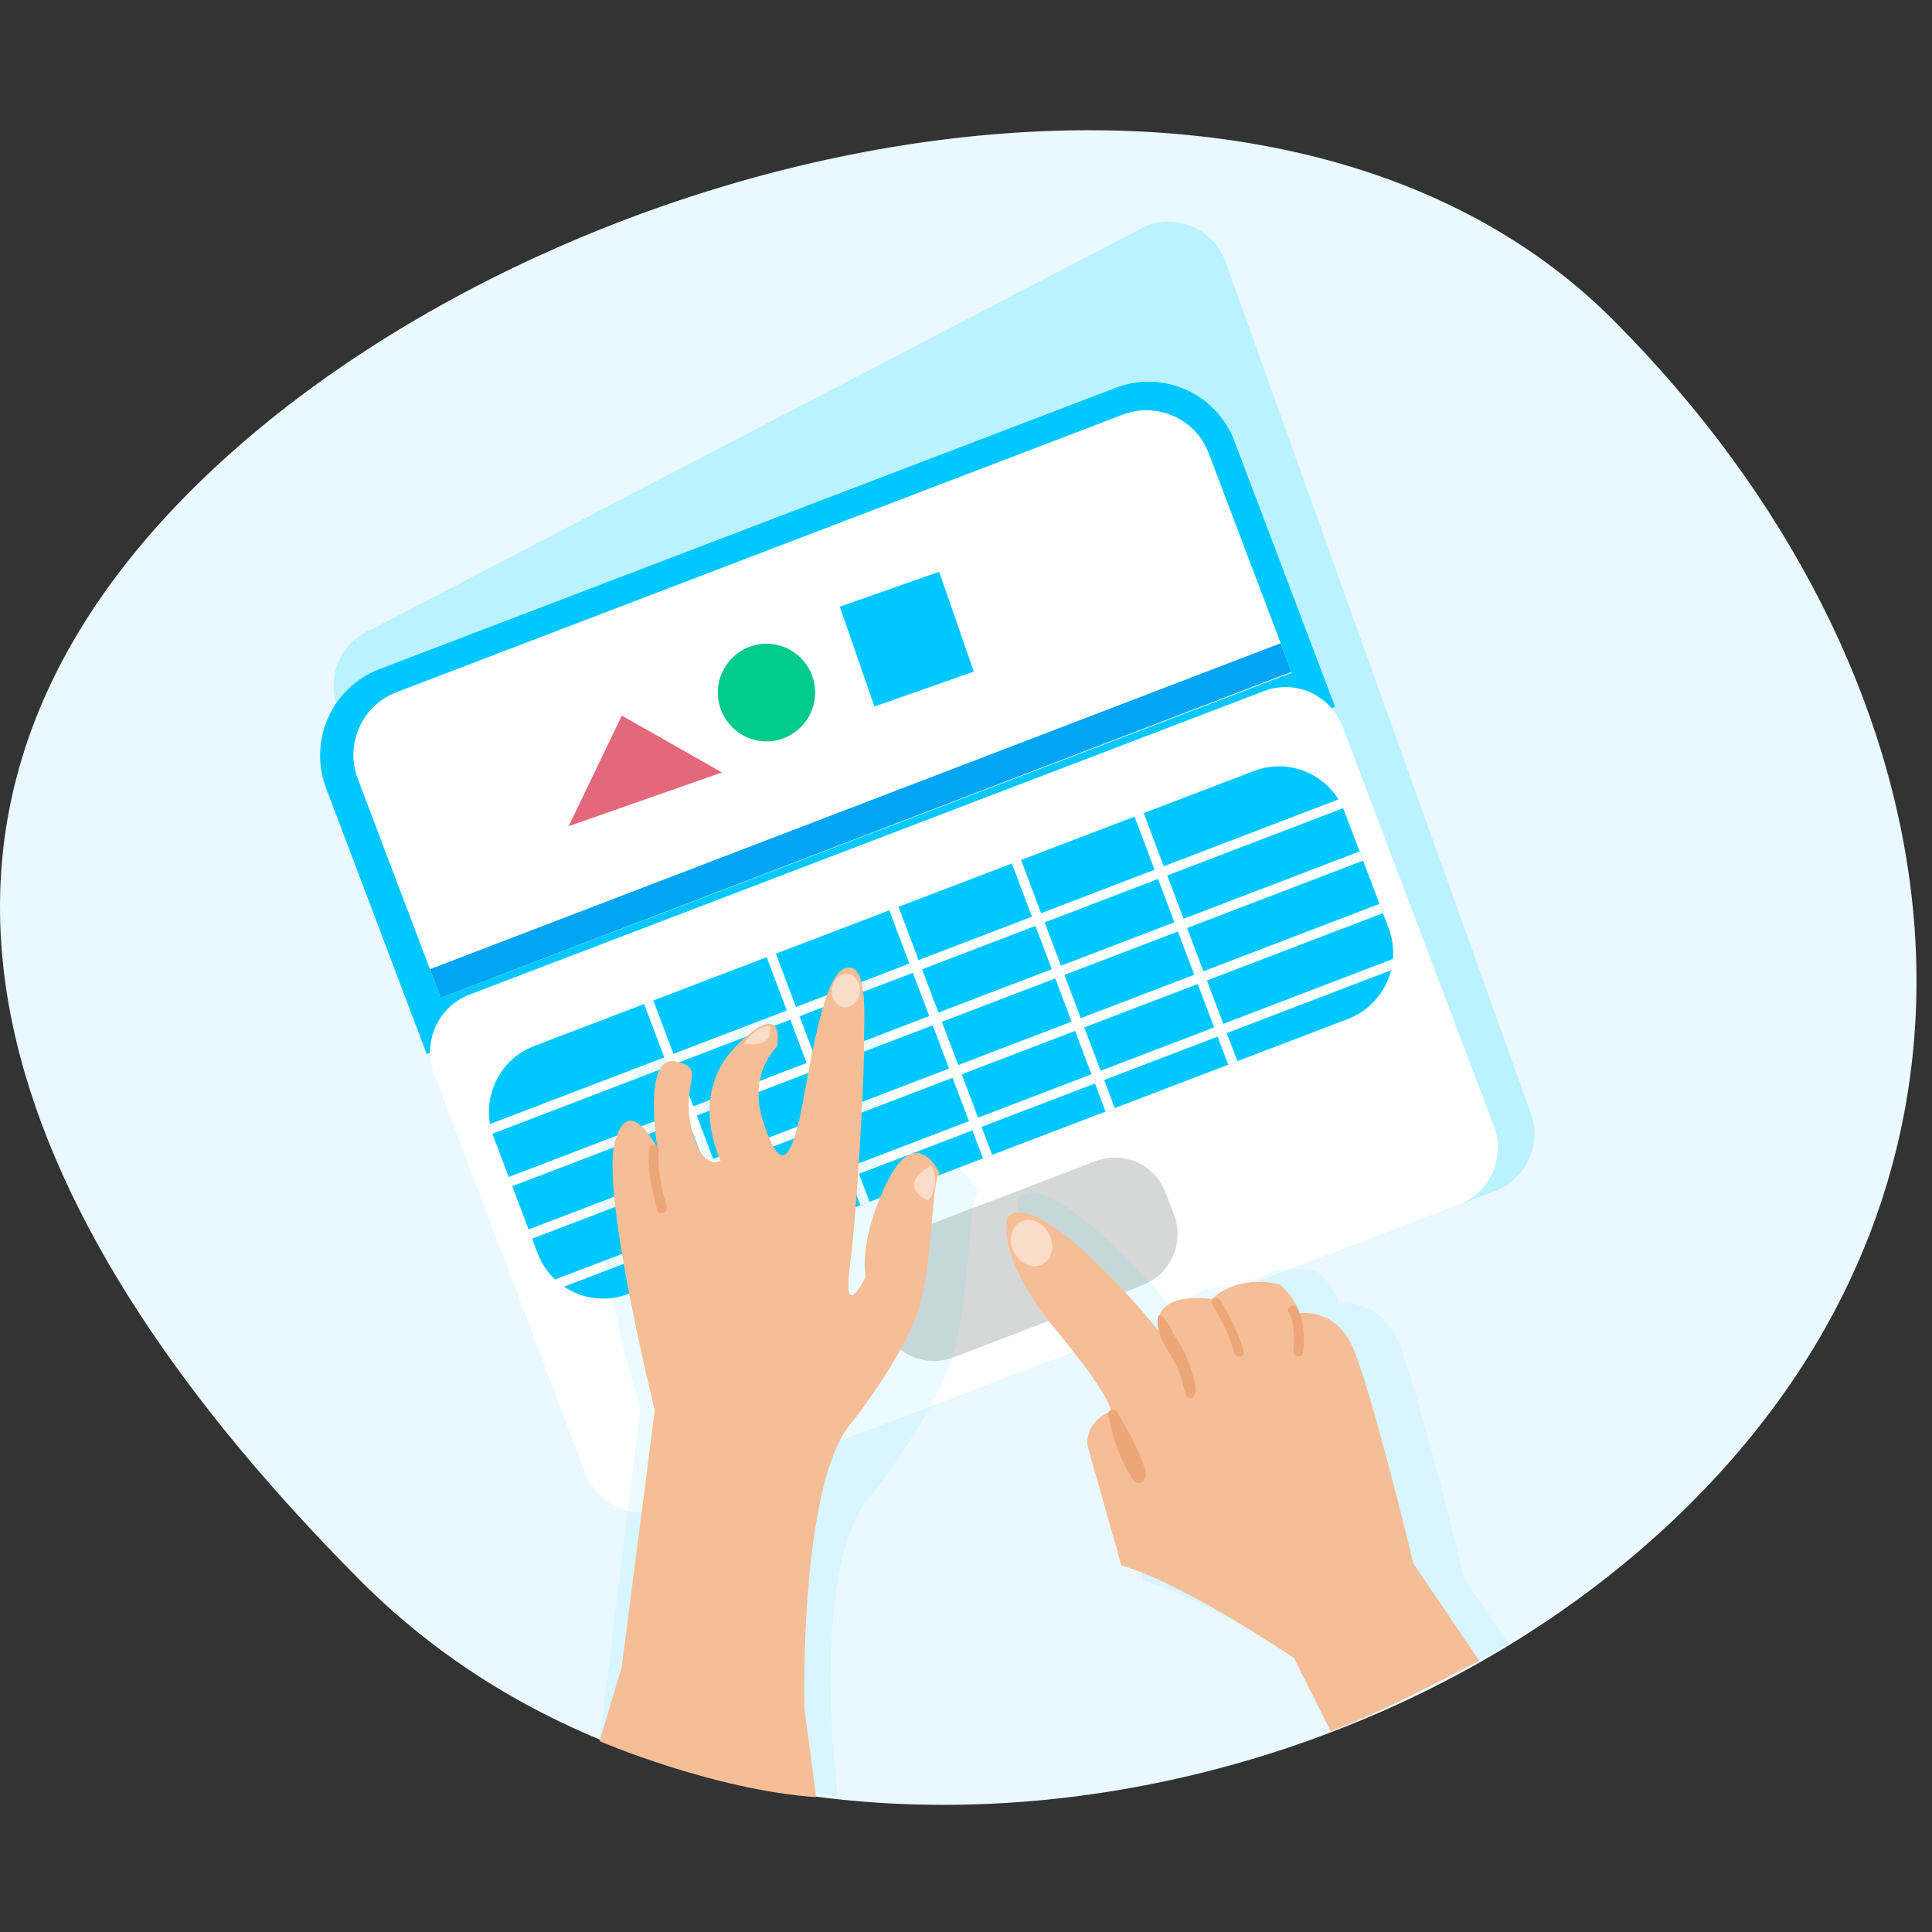 <svg width="80" height="80" viewBox="0 0 80 80" fill="none" xmlns="http://www.w3.org/2000/svg">
<rect x="0" y="0" width="80" height="80" fill="#333333" stroke="none"/>
<path d="M66.832 13.282C81.17 27.682 84.438 47.754 70.1 62.155C55.763 76.555 29.247 79.837 14.909 65.437C0.572 51.036 -6.487 34.769 7.854 20.368C22.196 5.968 52.495 -1.123 66.832 13.282Z" fill="#EAF8FF"/>
<path d="M61.911 49.313L29.015 61.884C27.711 62.381 26.254 61.725 25.759 60.416L13.975 29.306C13.479 27.997 14.133 26.534 15.436 26.036L47.48 9.343C48.783 8.846 50.241 9.502 50.736 10.811L63.369 46.047C63.868 47.352 63.215 48.816 61.911 49.313Z" fill="#BBF2FF"/>
<path d="M46.206 16.055L15.709 27.708C13.744 28.458 12.758 30.668 13.504 32.642L17.669 43.642L55.283 29.27L51.118 18.269C50.371 16.296 48.171 15.305 46.206 16.055Z" fill="#00C8FF"/>
<path d="M60.393 49.892L27.496 62.463C26.193 62.96 24.735 62.304 24.24 60.995L17.977 44.457C17.481 43.148 18.135 41.685 19.438 41.187L52.335 28.617C53.638 28.12 55.095 28.776 55.59 30.085L61.854 46.618C62.349 47.931 61.696 49.395 60.393 49.892Z" fill="white"/>
<path d="M46.486 17.172L16.419 28.662C14.99 29.208 14.271 30.815 14.815 32.246L18.253 41.318L53.492 27.851L50.054 18.779C49.514 17.343 47.915 16.626 46.486 17.172Z" fill="white"/>
<path d="M55.814 42.194L26.011 53.582C24.509 54.157 22.828 53.399 22.26 51.89L20.437 47.079C19.865 45.57 20.62 43.882 22.122 43.312L51.925 31.924C53.427 31.349 55.108 32.107 55.676 33.616L57.499 38.427C58.067 39.935 57.316 41.619 55.814 42.194Z" fill="#00C8FF"/>
<path d="M47.306 53.215L39.476 56.208C38.311 56.653 37.008 56.066 36.565 54.895L36.224 53.998C35.782 52.828 36.367 51.519 37.532 51.075L45.362 48.082C46.527 47.638 47.83 48.225 48.273 49.395L48.614 50.292C49.056 51.458 48.471 52.767 47.306 53.215Z" fill="#D5D8D6"/>
<path d="M55.473 33.083L20.24 46.565L20.384 46.946L55.617 33.464L55.473 33.083Z" fill="white"/>
<path d="M56.297 35.256L21.063 48.738L21.207 49.119L56.441 35.638L56.297 35.256Z" fill="white"/>
<path d="M57.119 37.429L21.886 50.911L22.03 51.292L57.263 37.811L57.119 37.429Z" fill="white"/>
<path d="M57.945 39.606L22.711 53.088L22.855 53.469L58.089 39.987L57.945 39.606Z" fill="white"/>
<path d="M47.356 33.666L46.977 33.812L50.857 44.085L51.236 43.94L47.356 33.666Z" fill="white"/>
<path d="M42.278 35.608L41.899 35.753L45.779 46.027L46.158 45.882L42.278 35.608Z" fill="white"/>
<path d="M37.202 37.545L36.823 37.69L40.703 47.964L41.082 47.818L37.202 37.545Z" fill="white"/>
<path d="M32.125 39.486L31.746 39.632L35.626 49.906L36.005 49.76L32.125 39.486Z" fill="white"/>
<path d="M27.051 41.426L26.672 41.572L30.552 51.845L30.931 51.7L27.051 41.426Z" fill="white"/>
<path d="M53.03 26.635L17.804 40.132L18.252 41.318L53.478 27.821L53.03 26.635Z" fill="#01A5F2"/>
<path d="M25.747 29.632L23.547 34.211L28.877 32.343L29.896 31.985L25.747 29.632Z" fill="#E4687B"/>
<path d="M31.738 30.7C32.85 30.7 33.752 29.795 33.752 28.678C33.752 27.561 32.85 26.656 31.738 26.656C30.626 26.656 29.725 27.561 29.725 28.678C29.725 29.795 30.626 30.7 31.738 30.7Z" fill="#00CA8D"/>
<path d="M38.89 23.675L34.774 25.121L36.207 29.257L40.323 27.811L38.89 23.675Z" fill="#00C8FF"/>
<g opacity="0.27">
<path opacity="0.27" d="M55.202 69.668C55.202 69.668 50.343 66.332 47.351 65.439L45.812 59.992C45.812 59.992 45.65 58.936 46.864 58.447C46.864 58.447 47.107 58.039 44.355 54.708C41.603 51.377 42.171 49.668 42.171 49.668C42.171 49.668 42.898 47.797 48.244 53.815L49.052 54.789C49.052 54.789 48.483 52.999 51.479 53.326C51.479 53.326 52.531 52.188 54.556 52.673C54.556 52.673 55.206 53.163 55.445 53.974C55.445 53.974 56.984 53.729 57.791 55.356C58.599 56.983 60.625 65.358 60.625 65.358L62.456 68.061C62.456 68.061 57.386 70.87 55.092 71.674L55.202 69.668Z" fill="#00C8FF"/>
</g>
<path d="M53.582 68.664C53.582 68.664 49.158 65.627 46.43 64.815L45.029 59.853C45.029 59.853 44.883 58.891 45.987 58.447C45.987 58.447 46.206 58.076 43.702 55.042C41.197 52.008 41.713 50.451 41.713 50.451C41.713 50.451 42.374 48.747 47.242 54.227L47.98 55.115C47.98 55.115 47.465 53.484 50.193 53.782C50.193 53.782 51.151 52.746 52.994 53.191C52.994 53.191 53.582 53.635 53.806 54.377C53.806 54.377 55.206 54.157 55.945 55.637C56.684 57.117 58.527 64.746 58.527 64.746L61.25 68.766C61.25 68.766 57.191 70.952 55.1 71.682L53.582 68.664Z" fill="#F5BE96"/>
<g opacity="0.27">
<path opacity="0.27" d="M34.693 74.418C34.693 74.418 33.419 64.844 36.106 61.872C36.106 61.872 38.931 58.316 39.556 55.792C40.186 53.273 40.092 49.713 40.498 49.354C40.498 49.354 39.333 46.79 37.855 49.803C36.378 52.82 36.78 54.573 36.78 54.573C36.78 54.573 35.615 56.914 35.972 54.125C36.329 51.332 36.691 44.898 36.691 43.23C36.691 41.563 36.914 38.998 35.927 38.998C34.941 38.998 34.344 41.697 33.678 45.436C33.013 49.171 32.428 49.208 31.62 46.778C30.813 44.347 32.315 42.973 32.315 42.973C32.315 42.973 32.806 40.429 30.297 42.904C27.788 45.379 29.473 48.718 29.473 48.718C29.473 48.718 28.531 49.35 27.995 47.006C27.459 44.661 28.848 44.078 27.188 43.719C25.527 43.361 26.291 48.086 26.291 48.086C26.291 48.086 25.499 45.228 24.829 47.882C24.155 50.537 26.514 58.353 26.514 58.353L24.829 72.085" fill="#00C8FF"/>
</g>
<path d="M33.306 70.723C33.306 70.723 33.087 61.317 35.295 58.875C35.295 58.875 37.617 55.951 38.132 53.876C38.648 51.801 38.575 48.877 38.908 48.58C38.908 48.58 37.95 46.468 36.732 48.951C35.514 51.434 35.847 52.877 35.847 52.877C35.847 52.877 34.889 54.801 35.185 52.506C35.481 50.211 35.774 44.914 35.774 43.544C35.774 42.174 35.956 40.062 35.149 40.062C34.341 40.062 33.846 42.284 33.297 45.358C32.749 48.433 32.267 48.461 31.605 46.463C30.943 44.465 32.177 43.336 32.177 43.336C32.177 43.336 32.583 41.244 30.517 43.279C28.451 45.314 29.839 48.062 29.839 48.062C29.839 48.062 29.064 48.58 28.621 46.655C28.179 44.73 29.323 44.249 27.959 43.952C26.596 43.654 27.221 47.544 27.221 47.544C27.221 47.544 26.003 45.138 25.451 47.324C24.899 49.509 27.111 58.394 27.111 58.394L25.747 69.019L24.826 72.097C24.826 72.097 29.482 74.108 33.797 74.418L33.306 70.723Z" fill="#F5BE96"/>
<path d="M43.172 52.349C43.572 52.136 43.691 51.572 43.438 51.087C43.185 50.603 42.655 50.382 42.254 50.595C41.854 50.807 41.735 51.372 41.988 51.857C42.242 52.341 42.772 52.562 43.172 52.349Z" fill="#F9DDC8"/>
<path d="M35.602 41.08C35.645 40.697 35.423 40.358 35.104 40.322C34.785 40.285 34.492 40.566 34.448 40.948C34.405 41.331 34.627 41.67 34.946 41.707C35.264 41.743 35.558 41.462 35.602 41.08Z" fill="#F9DDC8"/>
<path d="M31.869 42.472C31.869 42.472 32.177 43.406 30.805 43.214C30.805 43.214 31.183 42.574 31.869 42.472Z" fill="#F9DDC8"/>
<path d="M38.424 49.709C38.424 49.709 37.028 49.126 38.57 48.257C38.57 48.257 38.992 49.024 38.424 49.709Z" fill="#F9DDC8"/>
<path d="M49.494 57.354C49.401 56.881 49.247 56.428 49.056 56.025C48.959 55.817 48.849 55.629 48.731 55.45C48.682 55.372 48.63 55.299 48.581 55.217C48.577 55.213 48.577 55.209 48.573 55.205C48.561 55.185 48.553 55.164 48.54 55.144C48.528 55.12 48.516 55.091 48.504 55.066C48.5 55.054 48.467 54.981 48.492 55.046C48.423 54.858 48.114 54.386 47.984 54.475C47.879 54.549 47.968 55.111 48.045 55.315C48.135 55.556 48.244 55.747 48.37 55.939C48.398 55.98 48.427 56.021 48.451 56.061C48.463 56.082 48.475 56.098 48.488 56.118C48.488 56.123 48.504 56.143 48.508 56.155C48.516 56.167 48.536 56.204 48.54 56.208C48.553 56.228 48.565 56.249 48.577 56.269C48.601 56.318 48.63 56.367 48.654 56.416C48.699 56.51 48.743 56.608 48.784 56.706C48.8 56.75 48.821 56.791 48.837 56.836C48.841 56.844 48.841 56.852 48.845 56.861C48.857 56.889 48.865 56.922 48.877 56.954C48.95 57.17 49.007 57.395 49.052 57.623C49.093 57.831 49.275 57.949 49.381 57.872C49.511 57.782 49.539 57.578 49.494 57.354Z" fill="#EDA677"/>
<path d="M51.503 55.968C51.28 55.226 50.947 54.508 50.521 53.835C50.399 53.644 50.066 53.815 50.188 54.007C50.598 54.655 50.915 55.34 51.13 56.057C51.195 56.269 51.568 56.18 51.503 55.968Z" fill="#EDA677"/>
<path d="M53.964 55.005C53.936 54.708 53.875 54.41 53.7 54.149C53.57 53.949 53.217 54.129 53.351 54.333C53.497 54.557 53.542 54.814 53.562 55.071C53.587 55.38 53.587 55.69 53.554 55.996C53.546 56.094 53.656 56.175 53.757 56.175C53.875 56.175 53.952 56.094 53.96 55.996C53.997 55.666 54.001 55.336 53.964 55.005Z" fill="#EDA677"/>
<path d="M47.428 60.897C47.311 60.489 47.132 60.09 46.945 59.711C46.734 59.286 46.495 58.875 46.255 58.463C46.121 58.239 45.772 58.442 45.906 58.667C45.922 58.695 45.938 58.72 45.951 58.748C45.943 58.777 45.943 58.809 45.947 58.842C46.105 59.637 46.393 60.408 46.807 61.109C46.905 61.272 47.022 61.464 47.242 61.39C47.453 61.321 47.481 61.085 47.428 60.897Z" fill="#EDA677"/>
<path d="M27.603 49.982C27.404 49.203 27.205 48.416 27.278 47.605C27.29 47.495 27.176 47.401 27.075 47.401C26.957 47.401 26.884 47.495 26.872 47.605C26.795 48.449 27.002 49.281 27.209 50.088C27.278 50.345 27.668 50.239 27.603 49.982Z" fill="#EDA677"/>
</svg>
